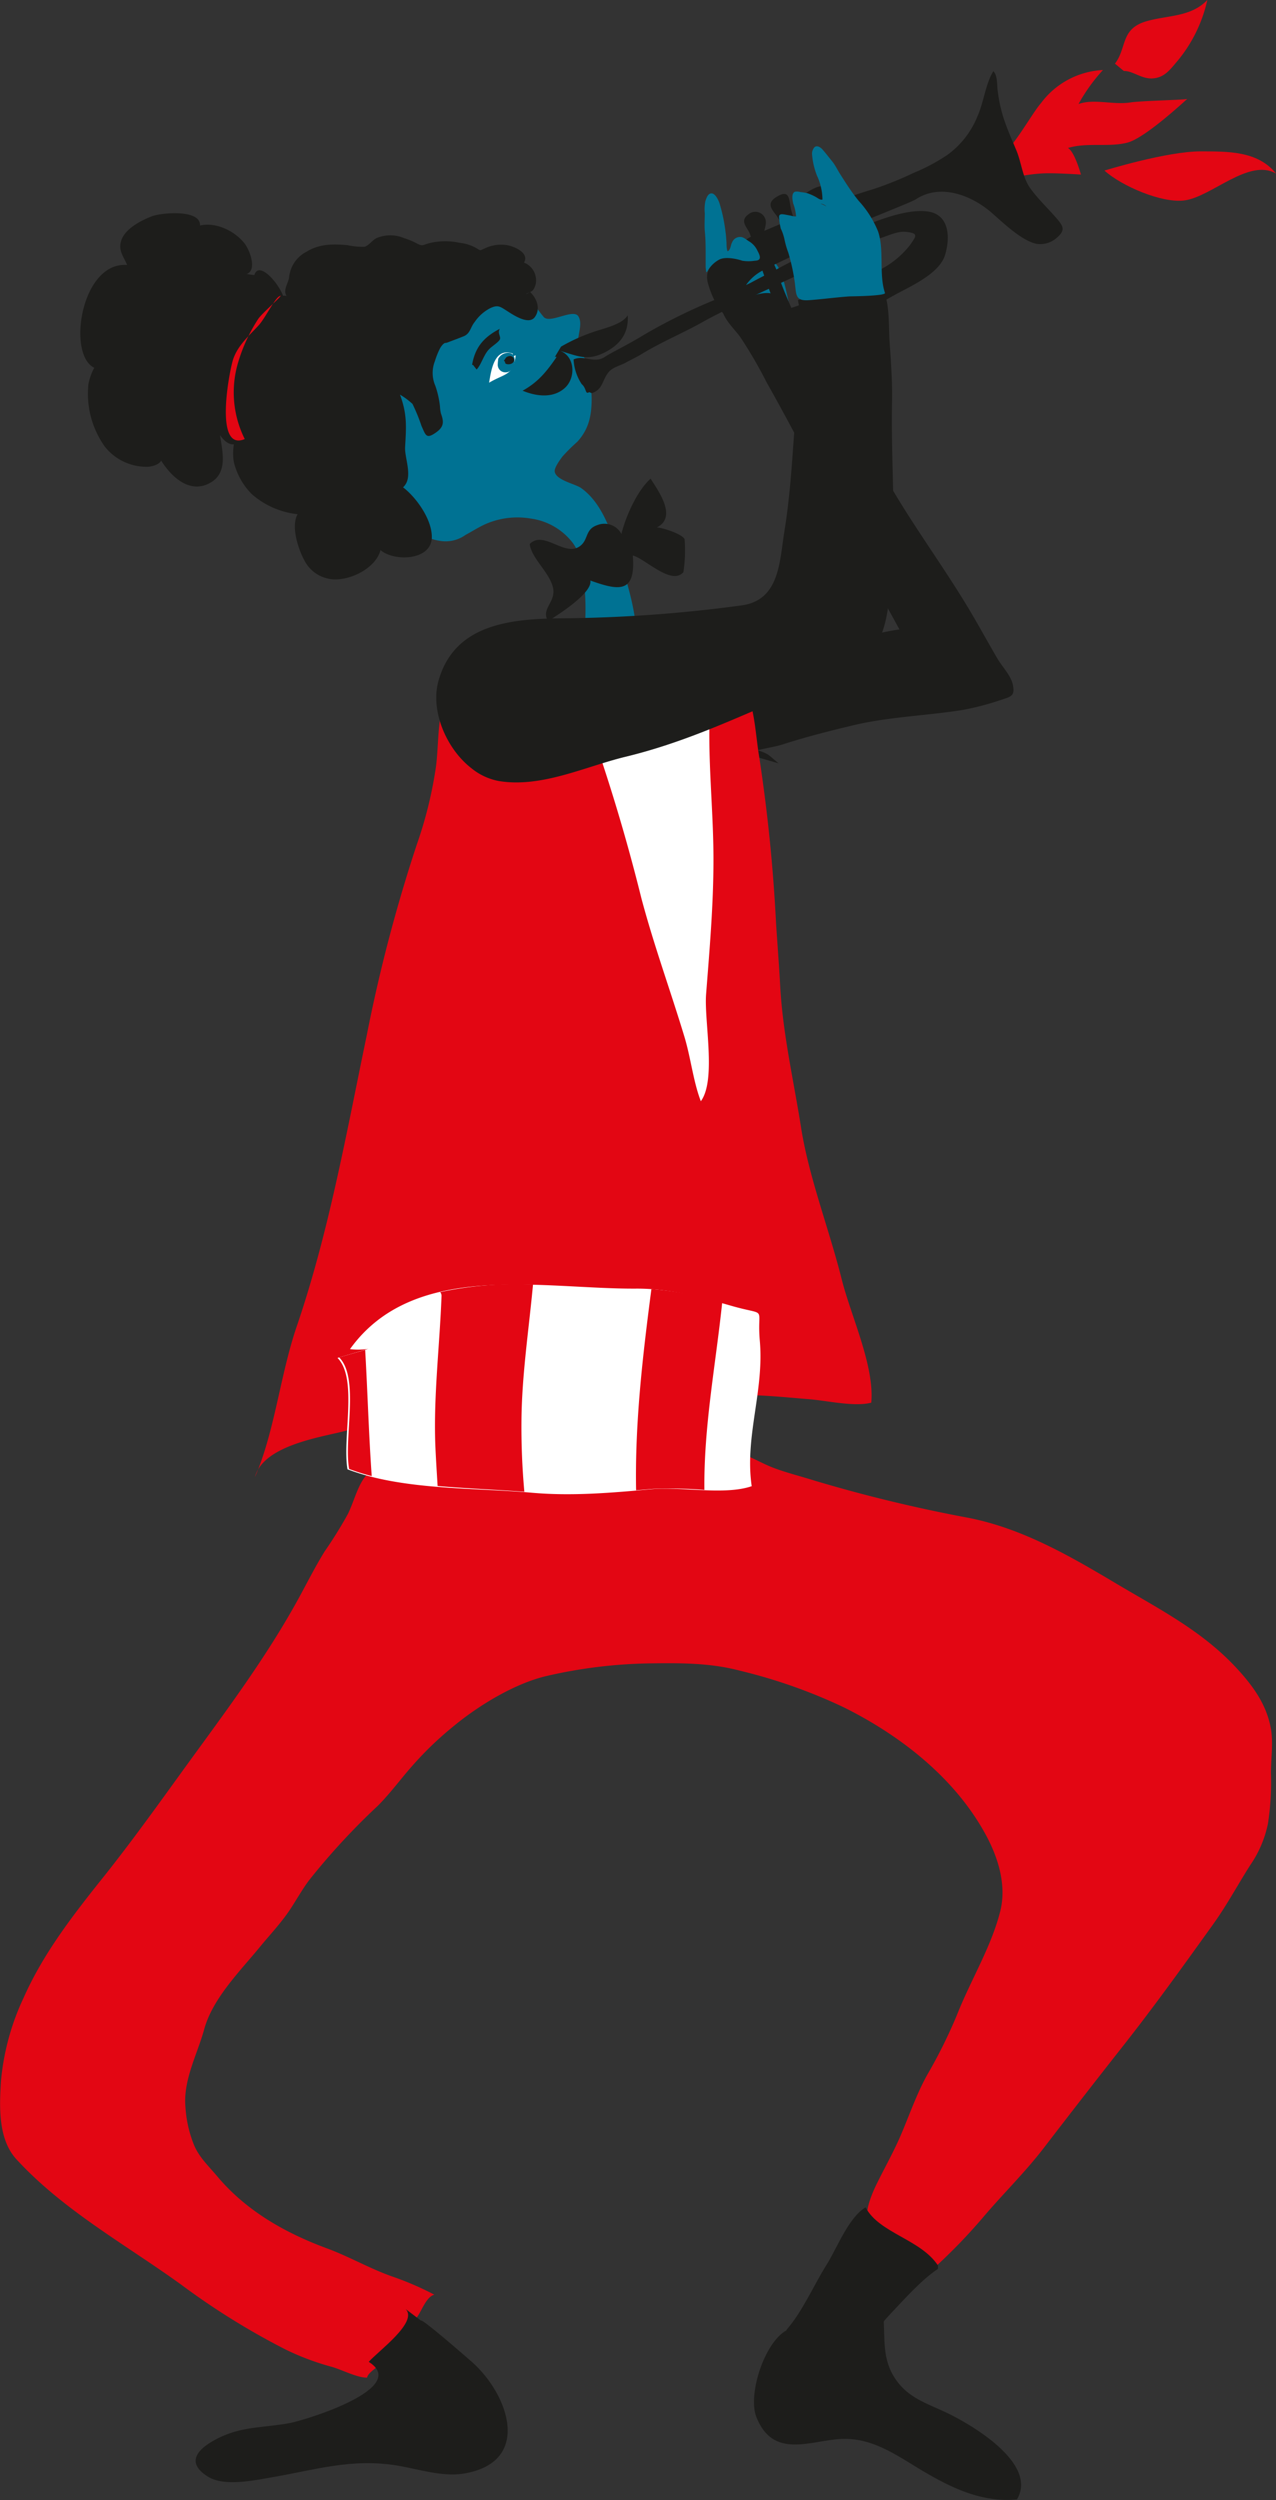 <svg xmlns="http://www.w3.org/2000/svg" viewBox="0 0 204.17 399.86"><rect x="0" y="0" width="204.17" height="399.86" fill="#333333" stroke="none"/><defs><style>.cls-1{fill:#e30613;}.cls-2{fill:#1d1d1b;}.cls-3{fill:#007293;}.cls-4{fill:#fff;}</style></defs><g id="Ebene_2" data-name="Ebene 2"><g id="Ebene_1-2" data-name="Ebene 1"><path class="cls-1" d="M148.19,363.35c-2.31-1.69-3.76-4.26-6.16-6-1.13-.81-3-1.4-3.26-2.92-.19-1.29.82-3.7,1.36-4.83,1.24-2.56,2.63-5,3.79-7.61,1.47-3.34,2.62-6.85,4.42-10.1a81.18,81.18,0,0,0,4.76-9.57c2.17-5.54,5.5-10.9,6.94-16.61,1.05-4.13-.29-8.51-2.25-12.15-4.91-9.13-13.64-15.94-22.71-20.46a85,85,0,0,0-16.76-5.91c-4.74-1.25-9.54-1.22-14.49-1.15a78.26,78.26,0,0,0-16.3,2c-5.06,1.16-10.82,4.64-14.9,8a54.11,54.11,0,0,0-6.6,6.32c-1.9,2.13-3.54,4.42-5.57,6.45a109.76,109.76,0,0,0-11,11.91c-1.13,1.51-2.08,3.23-3.09,4.75-1.34,2-3,3.78-4.56,5.65-3.25,4-7.76,8.4-9.14,13.45-1.1,4-3.37,8.09-3,12.39a19.51,19.51,0,0,0,1.33,6c.8,2,2.27,3.36,3.66,5,4.62,5.55,10.83,9.12,17.65,11.64,3.55,1.31,6.83,3.22,10.39,4.48a48.55,48.55,0,0,1,6.8,2.93c-1.23.29-2,2.47-2.67,3.44-.92,1.36-1.9,2.83-3,4.13-.93,1.12-1.84,2.29-2.82,3.38-.62.7-2.1,1.46-2.28,2.32-1.66,0-4-1.27-5.68-1.74a41.5,41.5,0,0,1-7.35-2.76A116.55,116.55,0,0,1,29,365.41c-8.9-6.43-18.8-11.84-26.32-20-3-3.21-2.79-8.43-2.52-12.61a39.52,39.52,0,0,1,3.61-13.26c3.25-7.32,8.13-13.52,13.17-19.82,4-5.05,7.84-10.36,11.61-15.58,6.73-9.33,13.75-18.45,19.34-28.7,1.33-2.44,2.58-4.92,4.05-7.3a69.61,69.61,0,0,0,3.73-6c1.55-3.22,1.85-6.71,5.69-8.08,2.56-.91,5.4-1.29,8.12-2.14a83.18,83.18,0,0,1,13.91-2.7,75.25,75.25,0,0,1,18.85.25,88.06,88.06,0,0,1,16.28,3c1.8.58,3.39,1.58,5.11,2.24,2.09.81,4.39,1.37,6.57,2.06a238.67,238.67,0,0,0,24.82,6c8.6,1.71,16.12,6.06,23.56,10.49,6.93,4.12,13.79,7.58,19.33,13.59,2.65,2.87,4.79,5.86,5.45,9.68.38,2.22,0,4.79,0,7.05a43.55,43.55,0,0,1-.48,8.1,18.12,18.12,0,0,1-2.84,6.64c-2,3.14-3.74,6.4-5.91,9.42-4.79,6.68-9.49,13.23-14.59,19.69-4.16,5.28-8.33,10.65-12.44,16-3.06,4-6.64,7.47-9.87,11.29a89.82,89.82,0,0,1-8,8.23A11.09,11.09,0,0,1,148.19,363.35Z"/><path class="cls-2" d="M150.09,362.87c-2.71,1.81-5.44,4.92-7.69,7.29-2.63,2.76-4.22,6-6.49,8.77-3.13-2.21-7.07-3.84-10.09-6.27,2.62-3,4.33-7.08,6.43-10.42,1.64-2.6,3.55-7.63,6.25-9.2,2.16,4.14,8.82,5.09,11.59,9.31"/><path class="cls-2" d="M67.35,371.15c.15-.35,6.46,5.13,8.11,6.57,6,5.27,9.77,16.16-1.37,17.92-3.35.52-7.26-.75-10.38-1.28-7.44-1.25-13.28.68-20.23,1.86-2.78.47-7.6,1.55-10.25-.13-4.11-2.6-.83-5,2.31-6.43,3.61-1.62,7.09-1.4,10.88-2.13,2.57-.5,19.22-5.6,12.58-9.78,1.51-1.71,7.94-6.36,5.91-8.44"/><path class="cls-2" d="M126.69,372.37c-4,1-7.18,10.41-5.66,14.23,2.71,6.78,8.66,3.71,13.58,3.48,5.43-.25,9.5,3.13,14,5.68,4.3,2.45,8.84,4.49,14.11,4,3.45-5.78-7.44-12.1-11.52-14-3-1.39-5.81-2.27-7.78-5.06-2.39-3.35-1.74-6.54-2.1-10.75-4-.36-7.19,0-10.92-.09"/><path class="cls-3" d="M127,50.5c-1.19-.89-1.39-11.23-5.15-8.32-1.43,1.11-2.92,2.18-4.43,3.18a15.69,15.69,0,0,1-1.67,1.12c-.37.18-1.17.29-1.27.77-.13.64,1.08,1.67,1.51,2a3.31,3.31,0,0,0,2.26.77c.79,0,1.57-.1,2.37-.08,1.06,0,2.09.24,3.15.24.6,0,1.22,0,1.81,0,.31,0,.85-.22,1.11,0"/><path class="cls-2" d="M119.5,120.62c1.07-.69,3.9-1,5.62-1.52,3.79-1.23,7.75-2.23,11.62-3.15,5.56-1.3,11.51-1.49,17.17-2.38a42.9,42.9,0,0,0,6.14-1.59c1.8-.58,2.39-.67,2-2.53-.32-1.42-1.76-2.92-2.45-4.11-1.31-2.22-2.54-4.48-3.84-6.7-4.54-7.81-10.16-15.12-14.48-23-3.82-7-7.81-13.75-11.89-20.54-1.08-1.78-3.67-7.23-5.7-8.07-1.87-.79-6.52,1.51-8.13,2.23,0,1.61,2,3.39,2.89,4.65a71.45,71.45,0,0,1,4.23,7.27c3.17,5.61,6.17,11.34,9.1,17,3.9,7.58,8.15,15.22,12.14,22.49-4.55.65-9.3,2.29-13.64,3.56-4.82,1.41-10.14,1.22-14.89,2.74-4.47,1.45-3.71,5.46-1.17,8.38a19.16,19.16,0,0,0,4.46,3.75,11.7,11.7,0,0,0,2.64.92c1.81.6,1.62.74,3.27,2.07"/><path class="cls-4" d="M97.54,108.05c.7,1.1-12.34,4-14.12,2.8.76,1.47,5.54,3.07,6.44,4.35.42-.31.56.71,1.12.8-.07,1.29,1,1.52,1.25,2.82.36,1.74.72,3.43,1.09,5.21,1,4.87,2.87,9.9,3.81,15a290.26,290.26,0,0,0,7.14,29.34c1.58,5.38,3.53,10.68,5.52,15.91,1.25,3.27,2,7.29,3.81,10.28,2.31-4.6,1.52-10.64,1.71-15.68.13-3.67.13-7.36.43-11a108,108,0,0,0,.67-13.09c-.33-8.23-1.12-16.37-1.44-24.58-.16-4-.34-8-.49-12.06a25.56,25.56,0,0,0-1-7.27,5,5,0,0,0,2.87-1.7c-2.27-1-2.53-2.35-3.87-4.22a11.72,11.72,0,0,1-4.28,2.24,8,8,0,0,0-2.38,1c-.5.79.2,2-.43,3-.86,1.29-4,2.92-5.61,2.3-1.08-.44-2.2-3.46-2-4.5.24.09-.28-.81-.07-.71"/><path class="cls-1" d="M102.62,143.64c2,7.53,4.63,14.71,6.87,22.1,1.05,3.44,1.43,7.23,2.65,10.39,2.51-3.42.51-12.86.84-17.1.55-7.11,1.18-14.22,1.18-21.56,0-6.89-.7-13.64-.66-20.47,0-4.39-2.27-11.82-.68-15.27,1.93.83,4.65,5.24,5.87,7.27,2.09,3.53,2.14,8.16,2.78,12a263.91,263.91,0,0,1,2.7,26.57c.22,3.44.48,6.66.67,10.16.42,7.69,2.14,15,3.35,22.69,1.27,8,4.47,16.13,6.49,24.19,1.46,5.83,5.27,13.85,4.73,19.73-2.67.7-7-.31-9.9-.55-3.67-.3-7.29-.68-11.13-.68-11.75,0-23.44.36-34.9,1.19a165.13,165.13,0,0,0-28.68,4.67c-4.09,1-12.69,2.36-14,7.25,3.13-7.13,4.05-16.41,6.69-24.11,5.14-15.05,7.93-30.84,11.2-46.56a251.66,251.66,0,0,1,8-30.47,66.66,66.66,0,0,0,3-12c.5-3.08.27-7.72,1.32-10.69A14.62,14.62,0,0,1,80.78,103c1.64-.52,4.81-1.56,6.51-1.15,3,.71,2.47,2.11,3.7,5.15A298.33,298.33,0,0,1,102.62,143.64Z"/><path class="cls-1" d="M157.6,26.32c3.12.25,7-7.58,9-9.87a13.15,13.15,0,0,1,9.88-5.25,28.33,28.33,0,0,0-3.91,5.44c2.48-.9,5.56.18,8.33-.26,1.86-.28,9-.4,9.1-.57s-6.61,6.22-9.6,7-6.46-.07-9.52.86c1.08.59,2.08,4.25,2.08,4.25s-3.9-.26-5.75-.2c-4,.13-7.82,1.45-11.78,1.86A38.38,38.38,0,0,0,157.6,26.32Z"/><path class="cls-3" d="M58.15,70.11a34.74,34.74,0,0,0,8.11,14.31,7.17,7.17,0,0,0,4,2.06,5.46,5.46,0,0,0,4.22-.92c1.13-.61,2.19-1.3,3.35-1.8a12.73,12.73,0,0,1,7.05-.83,10.22,10.22,0,0,1,6.75,3.88c1.47,2,1.73,4.64,1.9,7a41,41,0,0,1-.26,9.4c-.23,1.39-.51,2.73-.67,4.13a13.2,13.2,0,0,0-.47,3.34,15,15,0,0,0,3.2.79,8.3,8.3,0,0,0,3.73.52c2.16-.5,2.34-4.65,2.6-6.38.86-5.75-1-11.41-2.7-16.89C97.82,85,96.29,80.34,92.9,78c-1-.64-4.07-1.25-4.15-2.66,0-.64.89-1.85,1.26-2.34a28.69,28.69,0,0,1,2.35-2.33c1.85-2,2.31-4.18,2.31-6.92a22.77,22.77,0,0,0-.38-3.72,10.11,10.11,0,0,0-.66-2.61,10.91,10.91,0,0,1-1.09-2.19c-.29-1.42.81-3.35,0-4.64S88,51.83,87,50.7c-2.09-2.48-4.09-6.33-7.2-7.26a23.57,23.57,0,0,0-3.37-.89,14.4,14.4,0,0,0-5.81.46,24.35,24.35,0,0,0-8.16,4c-1.67,1.28-3.44,2.5-5,3.87-.52.45-1,.95-1.47,1.42C55.42,58.11,56.58,64.82,58.15,70.11Z"/><path class="cls-4" d="M54,217.18C57.3,220.5,54.73,230,55.6,235c8.82,3.36,20.14,2.92,29.68,3.76,6.32.54,12.55,0,19-.58,4.87-.42,11.67,1,16-.48-1.15-7.89,2-15.19,1.3-23.21-.52-5.79,1.45-3.93-4.45-5.61-5-1.44-10-2.81-15.35-2.78-15,.1-35.54-4.58-45.78,9.68a11.06,11.06,0,0,0,2.93-.05"/><path class="cls-1" d="M83.44,227c.08-7.21,1.17-14.31,1.84-21.47,0,0,0,0,0-.08a58.07,58.07,0,0,0-14.85,1.21.91.91,0,0,1,.22.59c-.29,7.93-1.28,15.8-1,23.75.09,2.23.24,4.45.37,6.67,4.7.4,9.42.58,13.88.92A115.11,115.11,0,0,1,83.44,227Z"/><path class="cls-1" d="M115.56,208.31a55,55,0,0,0-11.33-2.14c-1.4,10.7-2.65,21.42-2.45,32.18l2.78-.23a68.92,68.92,0,0,1,8.15.17C112.59,228.24,114.51,218.32,115.56,208.31Z"/><path class="cls-1" d="M58.43,215.9l-4.16,1.2c3.29,3.31.72,12.83,1.59,17.84a35.46,35.46,0,0,0,3.62,1.14C59,229.36,58.82,222.63,58.43,215.9Z"/><path class="cls-2" d="M75.72,58.41c.36.06-.1,0-.18-.09.5-2.84,1.91-4.42,4.44-5.74-.44.72.22,1.25,0,1.71s-1.28,1.09-1.72,1.56c-.92.95-1.22,2.46-2,3.25"/><path class="cls-2" d="M88.74,57.16c.19-.17.28-.15.28,0-1.66,2.41-3,4-5.4,5.33,2.13.88,4.78,1.26,6.68-.37s1.71-5.14-.67-6c2.62.74,4.23,1.67,7,.31,2.58-1.26,4-3.14,3.81-6-.91,1.52-4,2.12-5.6,2.7a28.86,28.86,0,0,0-5.07,2.31"/><path class="cls-4" d="M82.52,56.83c-.41,3.28-1.62,2.82-4.26,4.38.32-1.91.81-5.71,3.77-4.67A.75.75,0,0,1,82,57"/><path class="cls-3" d="M79.74,57.3a8.35,8.35,0,0,0-.1,1,1.22,1.22,0,0,0,.59,1.08,1.31,1.31,0,0,0,1.86-.62c.36-.71.45-2-.41-2.28a1.75,1.75,0,0,0-2,1"/><path class="cls-2" d="M80.83,57.91c-.19.53,1.6.54,1.4-.49a.66.66,0,0,0-.89-.43c-.46.12-.43.4-.71.68"/><path class="cls-2" d="M93.08,61.44c.81.68.52,1.71,1.19,1.28l.42.16c1.83-.6,1.64-2.1,2.71-3.38.67-.78,1.77-1,2.65-1.46.71-.4,1.79-.91,2.55-1.37,3.25-2,6.64-3.36,9.91-5.21,1-.57,2-1.06,3-1.58a12.65,12.65,0,0,0,4.65,3.66c7.43,3.51,17-3.1,23.08-6.41,2.49-1.37,7.12-3.37,8-6.42s.51-6.42-2.77-6.88c-3.87-.54-9.54,2-13.19,3.61-.75.33-1.46.68-2.19,1-.08-.2-.15-.39-.23-.57-.21-.46,12.55-5.28,13.69-6,3.84-2.51,8.67-.74,11.94,2,1.88,1.61,4.86,4.59,7.36,5.13a4,4,0,0,0,3.28-1c1.37-1.18,1-1.82,0-3-1.37-1.6-3-3.12-4.26-4.86s-1.39-4-2.23-6.06c-.75-1.78-1.52-3.5-2.11-5.36a23.86,23.86,0,0,1-.88-4.11c-.15-.95,0-2.56-.71-3.22-1.25,2-1.54,5.06-2.58,7.31a14.08,14.08,0,0,1-4.81,6.1,29.86,29.86,0,0,1-5.34,2.84,55.57,55.57,0,0,1-6.44,2.6,85.4,85.4,0,0,0-8.8,3.17c0-.09-.06-.16-.08-.24.51-.43,1.57-1.71,1.46-2.49-.2-1.53-1.79-.74-2.7-.23-1.07.59-2,1.48-1.61,2.51a3.75,3.75,0,0,0,1,1.21c-.66.28-1.34.54-2,.81a12.09,12.09,0,0,1-.48-1.56c-.33-1.59-.2-3.16-2.19-2-1.71,1-1.08,1.84-.16,3a10.61,10.61,0,0,1,.77,1.36l-2.69,1.14a6.94,6.94,0,0,0,.25-1.19,1.69,1.69,0,0,0-2.73-1.49c-1.44,1-.45,1.92.06,2.89.12.22.18.49.28.73A33.62,33.62,0,0,0,115,41.38c-1.5,1.11-2.21,2.23-1.7,4a14.9,14.9,0,0,0,1,2.61,90,90,0,0,0-11.07,5.45c-3,1.83-5.35,2.91-6.45,3.64-1.72,1.15-3.33-.37-5,.41A7.81,7.81,0,0,0,93.08,61.44ZM118.56,48.3q2.22-1.08,4.47-2.11c.44,1.23.93,2.41,1.42,3.61C121.75,50.37,118.75,50.49,118.56,48.3Zm8.06.94c-.56-1.3-1.13-2.61-1.65-4l3-1.38c.47,1.45,1,2.91,1.53,4.32-.48.18-.94.39-1.43.57S127.19,49.07,126.62,49.24Zm-2.73-6.91L127,40.85c.07.22.15.45.23.68-1,.52-2,1-3,1.58Zm8.7-.72c.32,1,1,3.56,2,4.6-1.17.51-2.41,1-3.63,1.43-.44-1.17-.8-3.06-1.11-4.11,0-.16-.09-.32-.14-.48.94-.46,1.91-.95,2.88-1.44Zm7.59-3.31c1.44-.35,3.26-1.37,4.74-1.22,2.16.23,1.68.65.67,2.14a14.39,14.39,0,0,1-4.94,4c-1.55.87-3.15,1.63-4.77,2.38-.58-1.59-1.19-3.14-1.8-4.7.16-.08.31-.14.47-.23A27.08,27.08,0,0,1,140.18,38.3Zm-8.76.35c.08.17.14.35.21.51q-1.33.68-2.67,1.41c-.07-.2-.12-.41-.18-.6.44-.21.89-.42,1.32-.64ZM122,43.28c.09.28.19.54.28.81-.74.38-1.48.77-2.16,1.14l-.75.36A7.34,7.34,0,0,1,122,43.28Z"/><path class="cls-2" d="M84.19,47.05c.08-.21.78-.28,1.11-.67a2.64,2.64,0,0,0,.45-1.91A3,3,0,0,0,83.84,42c.9-1.5-1.43-2.53-2.54-2.76a6,6,0,0,0-3.69.47c-.92.37-.59.45-1.35,0a6.79,6.79,0,0,0-2.75-.88,10.6,10.6,0,0,0-5.07.13c-.84.27-.87.42-1.7,0a11.46,11.46,0,0,0-2.07-.87,5.7,5.7,0,0,0-4.44,0c-.65.33-1.23,1.18-1.88,1.38a11.65,11.65,0,0,1-2.76-.26C53.3,39,51.08,39,49.07,40.25a5.17,5.17,0,0,0-2.82,4.19c-.16.9-1,2-.39,2.89-1.71-.34-3.16,1.79-4.23,2.9a17.2,17.2,0,0,0-3.08,4.5c-1.92,4.09-.74,8.6,1.9,12-2.77.45-3.5,5.14-3,7.3a10.91,10.91,0,0,0,2.84,5,13.24,13.24,0,0,0,7.93,3.26,1.69,1.69,0,0,0-.3-.47c-1.68,1.88-.12,6.36,1,8.19a5.51,5.51,0,0,0,3.66,2.55c2.88.63,7.53-1.51,8.3-4.58,2.14,1.85,8,1.7,8.21-1.89.14-2.9-2.48-6.54-4.6-8.15,1.71-1.53.22-4.63.33-6.44.19-3.29.34-5.26-.82-8.38A11.67,11.67,0,0,1,66,64.6a28.54,28.54,0,0,1,1.44,3.52c.68,1.5.75,2.14,2.27,1.09,1.36-.94,1.33-1.74.84-3.09A6.14,6.14,0,0,1,70.4,65a14.92,14.92,0,0,0-.74-3.29,5.14,5.14,0,0,1-.08-3.93,13,13,0,0,1,.83-2.07,3.4,3.4,0,0,1,.43-.6c.44-.41.34-.16.83-.36.86-.33,1.78-.66,2.6-1,1-.46,1-1.43,1.69-2.26a6.73,6.73,0,0,1,2.48-2.2c1.19-.56,1.55-.28,2.53.34s3.6,2.47,4.61,1.08.22-3.09-.75-4"/><path class="cls-2" d="M94.46,92.85c4.53,1.61,7.31,2.14,6.79-4,1.9.43,6.19,4.88,8.1,2.66a23.14,23.14,0,0,0,.19-5.28c-.46-.88-3.68-1.87-4.44-1.87,3.27-1.65.33-5.72-1-7.8-2.16,1.92-4,6.1-4.67,8.84A3.08,3.08,0,0,0,95.54,84c-1.9.65-1.39,2.24-2.62,3.25-2.43,2.06-5.87-2.56-8.16-.24.26,2.24,3.13,4.52,3.71,6.91s-2,3.43-.77,5.41C89.67,98.1,94.82,94.77,94.46,92.85Z"/><path class="cls-2" d="M39.46,43.83c1.72-.61.51-3.85-.35-4.92-1.73-2.18-5.13-3.68-7.77-2.63a4.27,4.27,0,0,0,.4.76c1.78-3.77-5.83-3.06-7.4-2.46-1.79.68-4.51,2.07-5,4.1-.39,1.46.47,2.41,1,3.7-8-.61-10,17-4,16.67-.88-2.4-2.09,1.66-2.19,2.38a14.58,14.58,0,0,0,2.62,10,8.5,8.5,0,0,0,7,3.22c2.11-.26,2.88-1.44,1.47-3.17a.44.44,0,0,0-.47.21c1.29,3.17,5,7.94,9.07,5.41,2.7-1.69,1.67-5.19,1.37-7.5,3.8,5.43,7.18-5.64,4.89-8.85,2.36,2.93,4.22-2.21,4.72-3.76.73-2.25,1-5.56-.42-7.54,3.78.34-2.71-8.9-3.7-5.45"/><path class="cls-1" d="M44.92,47.28c0,.27-3,2.82-3.61,3.74a26.39,26.39,0,0,0-3.15,6.76,16.71,16.71,0,0,0,1,12.44c-5,2.13-2.43-11.07-1.85-12.77.78-2.29,2.62-3.81,4.09-5.43,1-1.1,2.5-4.17,3.26-4.61"/><path class="cls-2" d="M75.48,122.91a9.77,9.77,0,0,0,4.3,2c6.84,1.15,13.84-2.31,20.34-3.88,8.56-2.08,15.7-5.3,23.89-8.82,8.66-3.74,16.29-3.66,18-14.51,1.76-11.06.5-22.2.72-33.3.07-3.12-.15-6.29-.37-9.48-.19-2.49,0-5.21-.68-7.64-4.26.3-9.72-.57-14,.7.1.87.47,1.83.54,2.68a22.69,22.69,0,0,1,0,4.36c-.28,3.23-.55,6.56-.82,9.81-.54,6.64-.81,13.54-1.89,20.14-.78,4.81-.74,11-6.81,11.85a225.12,225.12,0,0,1-28.67,2.07c-8.29.07-17.39.88-19.9,10.12C68.87,113.72,71.41,119.78,75.48,122.91Z"/><path class="cls-3" d="M124.9,36.4c0,.14.09.27.14.39a7.9,7.9,0,0,1,.51,1.63,13.88,13.88,0,0,0,.59,2,31.9,31.9,0,0,1,1,4.53c.31,2.15,0,3.23,2.31,3.06,2.18-.16,4.36-.46,6.52-.61.41,0,5.79-.07,5.63-.55-1-3-.08-6.81-1.1-9.83a16.22,16.22,0,0,0-3.09-4.88c-1.14-1.4-2-2.75-2.9-4.17-.47-.71-.83-1.52-1.37-2.18s-1-1.28-1.55-1.9c-.29-.32-.85-.7-1.26-.35a1.55,1.55,0,0,0-.39,1.21,11.66,11.66,0,0,0,.79,3.36,9.18,9.18,0,0,1,.87,3.81c-.37.09-.73-.22-1-.38a7.92,7.92,0,0,0-1.43-.64,8.26,8.26,0,0,0-1.09-.18,2,2,0,0,0-.86-.06c-.64.23-.42,1.35-.3,1.89a7.56,7.56,0,0,1,.46,2.06,2.24,2.24,0,0,1-.8-.11l-.91-.17c-.59-.1-1.11-.19-1,.58A8.57,8.57,0,0,0,124.9,36.4ZM132.23,33c-.27-.14-.61-.28-.92-.43A1.62,1.62,0,0,1,132.23,33Z"/><path class="cls-1" d="M178.4,10.18c1.95-2.54.85-5.54,5-6.77,3.44-1,7.13-.65,9.78-3.41a23,23,0,0,1-4.7,9.66c-1.28,1.51-2.2,2.85-4.26,2.89-1.69,0-3.05-1.25-4.39-1.19"/><path class="cls-1" d="M176.72,27.28c2.71,2.45,9.11,5.23,12.76,4.78,4.33-.53,10.32-6.81,14.69-4.31-2.95-3.66-7.81-3.52-12-3.54C186.77,24.18,176.72,27.28,176.72,27.28Z"/><path class="cls-3" d="M113,43.6c0-.08-.07-.62-.09-.87,0-.62,0-1.25,0-1.87,0-1.33,0-2.63-.14-3.94-.07-.92,0-1.88,0-2.81a6.81,6.81,0,0,1,.09-1.92c.16-.49.41-1.28,1-1.26s1.05,1,1.24,1.5a25.75,25.75,0,0,1,1,4.74c.08.52.1,1.06.15,1.6,0,.35,0,1.15.18,1.42.51-.26.46-1,.71-1.42a1.37,1.37,0,0,1,1.33-.87c.53,0,1,.49,1.5.77a3.44,3.44,0,0,1,1.25,1.47c.42.78.7,1.54-.45,1.56a6.27,6.27,0,0,1-2,0c-.94-.32-2.78-.7-3.74-.15a4.75,4.75,0,0,0-1.9,1.95l-.13,0a.75.75,0,0,0,0,.3"/></g></g></svg>